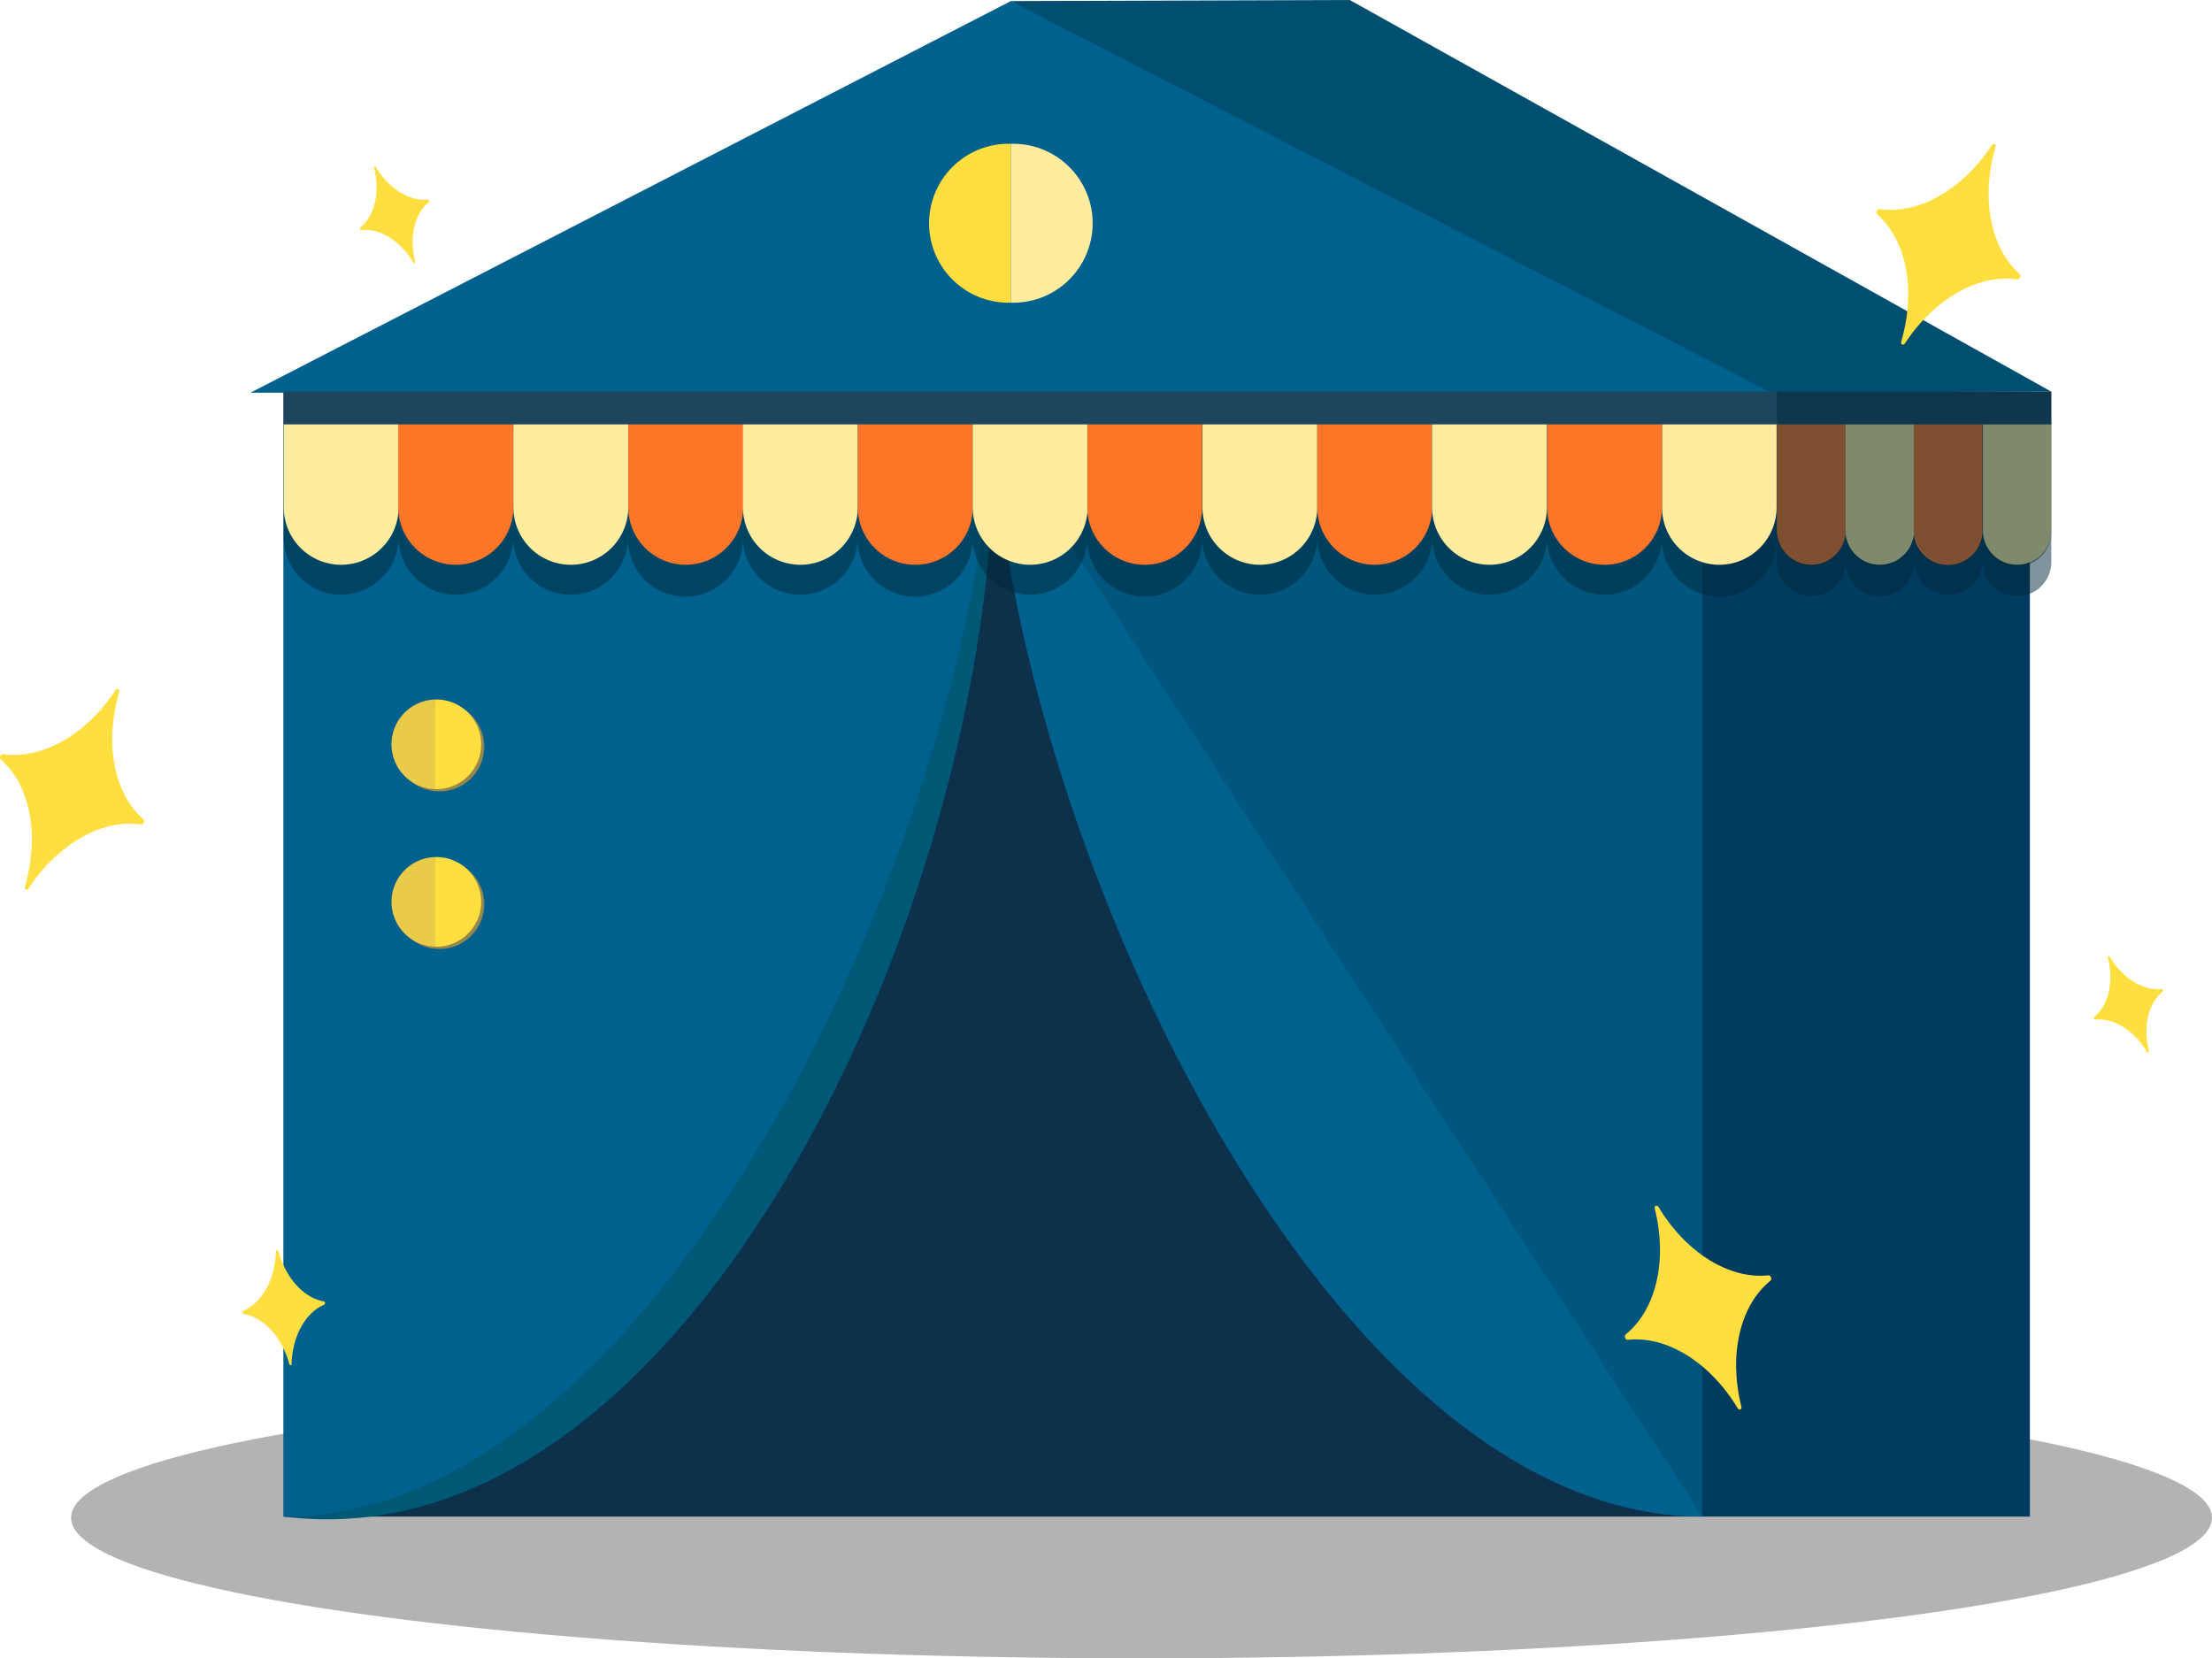 <svg xmlns="http://www.w3.org/2000/svg" viewBox="0 0 330.07 247.47"><defs><style>.cls-1{isolation:isolate;}.cls-10,.cls-2,.cls-5{mix-blend-mode:multiply;}.cls-2{opacity:0.3;}.cls-3{fill:#0d314b;}.cls-4{fill:#004e70;}.cls-10,.cls-5{fill:#01283b;}.cls-5{opacity:0.2;}.cls-6{fill:#005877;}.cls-7{fill:#00618e;}.cls-8{fill:#003b60;}.cls-9{fill:#af3a20;}.cls-10{opacity:0.5;}.cls-11{fill:#ffec9e;}.cls-12{fill:#ff7629;}.cls-13{fill:#1d455e;}.cls-14{fill:#ffdf40;}.cls-15{fill:#96884d;}.cls-16{fill:#eacb49;}</style></defs><g class="cls-1"><g id="Layer_2" data-name="Layer 2"><g id="일러스트"><ellipse class="cls-2" cx="170.34" cy="226.49" rx="159.73" ry="20.98"/><rect class="cls-3" x="42.34" y="58.6" width="211.65" height="167.72"/><polygon class="cls-4" points="201.41 0 150.84 0.16 253.99 58.6 306.09 58.44 201.41 0"/><polygon class="cls-5" points="42.34 226.32 148.17 63.58 42.34 63.58 42.34 226.32"/><path class="cls-6" d="M42.34,226.32h0V58.6H148.17C151.83,128.06,104.48,234.12,42.34,226.32Z"/><path class="cls-7" d="M42.34,226.32h0V58.6H148.17C148.17,117.05,100.79,226.32,42.34,226.32Z"/><path class="cls-7" d="M254,226.32h0V58.6H148.17C148.17,117.05,195.55,226.32,254,226.32Z"/><rect class="cls-8" x="253.99" y="58.6" width="48.9" height="167.72"/><polygon class="cls-7" points="150.84 0.16 37.37 58.6 264.31 58.6 150.84 0.16"/><rect class="cls-9" x="42.34" y="58.6" width="211.65" height="4.58"/><polygon class="cls-5" points="253.99 226.32 148.17 63.58 253.99 63.58 253.99 226.32"/><path class="cls-10" d="M265.1,62.91H42.34V67.8h0a1.49,1.49,0,0,0,0,.21V80.18a8.57,8.57,0,0,0,8.57,8.57h0a8.57,8.57,0,0,0,8.57-8.57A8.57,8.57,0,0,0,68,88.75h0a8.57,8.57,0,0,0,8.57-8.57,8.57,8.57,0,0,0,8.57,8.57h0a8.57,8.57,0,0,0,8.57-8.57,8.57,8.57,0,1,0,17.13,0,8.57,8.57,0,0,0,17.14,0,8.57,8.57,0,1,0,17.13,0,8.57,8.57,0,0,0,17.14,0,8.57,8.57,0,1,0,17.13,0A8.57,8.57,0,0,0,188,88.75h0a8.57,8.57,0,0,0,8.57-8.57,8.57,8.57,0,0,0,8.57,8.57h0a8.57,8.57,0,0,0,8.56-8.57,8.57,8.57,0,0,0,8.57,8.57h0a8.57,8.57,0,0,0,8.57-8.57,8.57,8.57,0,1,0,17.14,0,8.57,8.57,0,1,0,17.13,0V68a1.49,1.49,0,0,0,0-.21h0ZM59.46,67.8h0a1.49,1.49,0,0,0,0,.21A1.49,1.49,0,0,0,59.46,67.8Zm17.13,0h0a1.49,1.49,0,0,0,0,.21A1.49,1.49,0,0,0,76.59,67.8Zm17.14,0h0a1.49,1.49,0,0,0,0,.21A1.49,1.49,0,0,0,93.73,67.8Zm17.13,0h0a1.49,1.49,0,0,0,0,.21A1.49,1.49,0,0,0,110.86,67.8Zm17.14,0h0a1.49,1.49,0,0,0,0,.21A1.49,1.49,0,0,0,128,67.8Zm17.13,0h0a1.49,1.49,0,0,0,0,.21A1.49,1.49,0,0,0,145.13,67.8Zm17.14,0h0a1.49,1.49,0,0,0,0,.21A1.49,1.49,0,0,0,162.27,67.8Zm17.13,0h0a.76.76,0,0,0,0,.21A1.49,1.49,0,0,0,179.4,67.8Zm17.14,0h0a1.49,1.49,0,0,0,0,.21A1.49,1.49,0,0,0,196.54,67.8Zm17.13,0h.05a1.52,1.52,0,0,0,0,.21A1.49,1.49,0,0,0,213.67,67.8Zm17.14,0h0a1.49,1.49,0,0,0,0,.21A1.49,1.49,0,0,0,230.81,67.8ZM248,68a1.52,1.52,0,0,0,0-.21H248A1.49,1.49,0,0,0,248,68Z"/><path class="cls-11" d="M43.72,62.17H58.1a1.38,1.38,0,0,1,1.38,1.38V75.71a8.57,8.57,0,0,1-8.57,8.57h0a8.57,8.57,0,0,1-8.57-8.57V63.54a1.38,1.38,0,0,1,1.38-1.38Z"/><path class="cls-12" d="M60.85,62.17H75.23a1.38,1.38,0,0,1,1.38,1.38V75.71A8.57,8.57,0,0,1,68,84.28h0a8.57,8.57,0,0,1-8.57-8.57V63.54A1.38,1.38,0,0,1,60.85,62.17Z"/><path class="cls-11" d="M78,62.17H92.37a1.38,1.38,0,0,1,1.38,1.38V75.71a8.57,8.57,0,0,1-8.57,8.57h0a8.57,8.57,0,0,1-8.57-8.57V63.54A1.38,1.38,0,0,1,78,62.17Z"/><path class="cls-12" d="M95.13,62.17h14.38a1.38,1.38,0,0,1,1.38,1.38V75.71a8.57,8.57,0,0,1-8.57,8.57h0a8.57,8.57,0,0,1-8.57-8.57V63.54A1.38,1.38,0,0,1,95.13,62.17Z"/><path class="cls-11" d="M112.26,62.17h14.38A1.38,1.38,0,0,1,128,63.54V75.71a8.57,8.57,0,0,1-8.57,8.57h0a8.57,8.57,0,0,1-8.57-8.57V63.54a1.38,1.38,0,0,1,1.38-1.38Z"/><path class="cls-12" d="M129.4,62.17h14.38a1.38,1.38,0,0,1,1.38,1.38V75.71a8.57,8.57,0,0,1-8.57,8.57h0A8.57,8.57,0,0,1,128,75.71V63.54a1.38,1.38,0,0,1,1.38-1.38Z"/><path class="cls-11" d="M146.53,62.17h14.38a1.38,1.38,0,0,1,1.38,1.38V75.71a8.57,8.57,0,0,1-8.57,8.57h0a8.57,8.57,0,0,1-8.57-8.57V63.54a1.38,1.38,0,0,1,1.38-1.38Z"/><path class="cls-12" d="M163.67,62.17H178a1.38,1.38,0,0,1,1.38,1.38V75.71a8.57,8.57,0,0,1-8.57,8.57h0a8.57,8.57,0,0,1-8.57-8.57V63.54a1.38,1.38,0,0,1,1.38-1.38Z"/><path class="cls-11" d="M180.8,62.17h14.38a1.38,1.38,0,0,1,1.38,1.38V75.71A8.57,8.57,0,0,1,188,84.28h0a8.57,8.57,0,0,1-8.57-8.57V63.54A1.38,1.38,0,0,1,180.8,62.17Z"/><path class="cls-12" d="M197.94,62.17h14.38a1.38,1.38,0,0,1,1.38,1.38V75.71a8.57,8.57,0,0,1-8.57,8.57h0a8.57,8.57,0,0,1-8.57-8.57V63.54a1.38,1.38,0,0,1,1.38-1.38Z"/><path class="cls-11" d="M215.07,62.17h14.38a1.38,1.38,0,0,1,1.38,1.38V75.71a8.57,8.57,0,0,1-8.57,8.57h0a8.57,8.57,0,0,1-8.57-8.57V63.54a1.38,1.38,0,0,1,1.38-1.38Z"/><path class="cls-11" d="M249.34,62.17h14.38a1.38,1.38,0,0,1,1.38,1.38V75.71a8.57,8.57,0,0,1-8.57,8.57h0A8.57,8.57,0,0,1,248,75.71V63.54a1.38,1.38,0,0,1,1.38-1.38Z"/><path class="cls-12" d="M232.21,62.17h14.38A1.38,1.38,0,0,1,248,63.54V75.71a8.57,8.57,0,0,1-8.57,8.57h0a8.57,8.57,0,0,1-8.57-8.57V63.54a1.38,1.38,0,0,1,1.38-1.38Z"/><rect class="cls-13" x="42.34" y="58.44" width="222.76" height="4.89"/><path class="cls-14" d="M150.84,45.17a11.86,11.86,0,1,1,0-23.71"/><path class="cls-11" d="M150.84,21.46a11.86,11.86,0,1,1,0,23.71"/><path class="cls-10" d="M265.16,62.91V83.63a5.12,5.12,0,1,0,10.23,0,5.12,5.12,0,1,0,10.23,0,5.12,5.12,0,0,0,10.24,0,5.12,5.12,0,1,0,10.23,0V62.91Z"/><path class="cls-11" d="M276.21,62.17h8.59a.82.82,0,0,1,.82.82V79.16a5.12,5.12,0,0,1-5.12,5.12h0a5.12,5.12,0,0,1-5.12-5.12V63A.82.82,0,0,1,276.21,62.17Z"/><path class="cls-12" d="M266,62.17h8.59a.82.82,0,0,1,.82.82V79.16a5.12,5.12,0,0,1-5.12,5.12h0a5.12,5.12,0,0,1-5.12-5.12V63a.82.82,0,0,1,.82-.82Z"/><path class="cls-11" d="M296.68,62.17h8.59a.82.82,0,0,1,.82.82V79.16A5.12,5.12,0,0,1,301,84.28h0a5.12,5.12,0,0,1-5.12-5.12V63a.82.82,0,0,1,.82-.82Z"/><path class="cls-12" d="M286.45,62.17H295a.82.82,0,0,1,.82.82V79.16a5.12,5.12,0,0,1-5.12,5.12h0a5.12,5.12,0,0,1-5.12-5.12V63A.82.82,0,0,1,286.45,62.17Z"/><rect class="cls-13" x="265.16" y="58.44" width="40.93" height="4.89"/><path class="cls-10" d="M265.16,58.44V79.16a5.12,5.12,0,1,0,10.23,0,5.12,5.12,0,1,0,10.23,0,5.12,5.12,0,0,0,10.24,0,5.12,5.12,0,1,0,10.23,0V58.44Z"/><path class="cls-14" d="M297.22,21.66c-4.36,6.64-11,10.41-16.77,9.54-.34-.05-.62.55-.36.78,4.42,3.84,5.84,11.32,3.61,19-.13.44.31.64.56.25,4.36-6.64,11-10.4,16.77-9.53.34.05.62-.56.36-.78C297,37,295.55,29.55,297.77,21.92,297.9,21.48,297.47,21.28,297.22,21.66Z"/><path class="cls-14" d="M17.23,103c-4.36,6.64-11,10.4-16.77,9.54-.34-.05-.62.55-.36.78,4.42,3.84,5.84,11.32,3.62,19-.13.44.3.64.55.25,4.36-6.64,11-10.4,16.77-9.53.34.05.62-.56.36-.78-4.41-3.85-5.84-11.33-3.61-18.95C17.92,102.81,17.48,102.61,17.23,103Z"/><path class="cls-14" d="M55.82,25.05c.91,3.66.1,7.17-2.06,8.91-.13.1,0,.39.15.37,2.76-.3,5.82,1.6,7.77,4.83.11.19.32.1.26-.11-.91-3.66-.1-7.17,2.07-8.91.12-.1,0-.39-.16-.37-2.76.3-5.82-1.6-7.76-4.83C56,24.75,55.77,24.84,55.82,25.05Z"/><path class="cls-14" d="M314.53,142.88c.92,3.65.1,7.17-2.06,8.91-.12.1,0,.39.16.37,2.76-.3,5.82,1.6,7.76,4.83.11.18.32.1.27-.11-.92-3.66-.1-7.17,2.06-8.91.13-.1,0-.39-.16-.37-2.75.3-5.82-1.6-7.76-4.83C314.69,142.58,314.48,142.67,314.53,142.88Z"/><path class="cls-14" d="M246.92,180.36c1.93,7.71.21,15.12-4.36,18.79-.26.22,0,.83.33.79,5.82-.64,12.29,3.38,16.39,10.19.23.4.67.21.56-.23-1.93-7.71-.21-15.13,4.36-18.8.26-.21,0-.83-.33-.79-5.82.64-12.29-3.38-16.39-10.19C247.25,179.73,246.81,179.91,246.92,180.36Z"/><path class="cls-14" d="M41.18,186.72c-.12,4.18-2.06,7.69-4.9,8.9-.16.07-.12.42.06.45,3,.5,5.74,3.47,6.84,7.5.06.24.31.21.32,0,.13-4.18,2.06-7.69,4.9-8.89.16-.07.12-.42,0-.45-3.05-.51-5.75-3.47-6.85-7.51C41.44,186.45,41.19,186.48,41.18,186.72Z"/><circle class="cls-15" cx="65.57" cy="134.93" r="6.69"/><path class="cls-14" d="M64.85,127.9a6.69,6.69,0,1,1,0,13.37"/><path class="cls-16" d="M64.85,141.27a6.69,6.69,0,0,1,0-13.37"/><circle class="cls-15" cx="65.57" cy="111.42" r="6.69"/><path class="cls-14" d="M64.85,104.39a6.69,6.69,0,1,1,0,13.37"/><path class="cls-16" d="M64.85,117.76a6.69,6.69,0,0,1,0-13.37"/></g></g></g></svg>